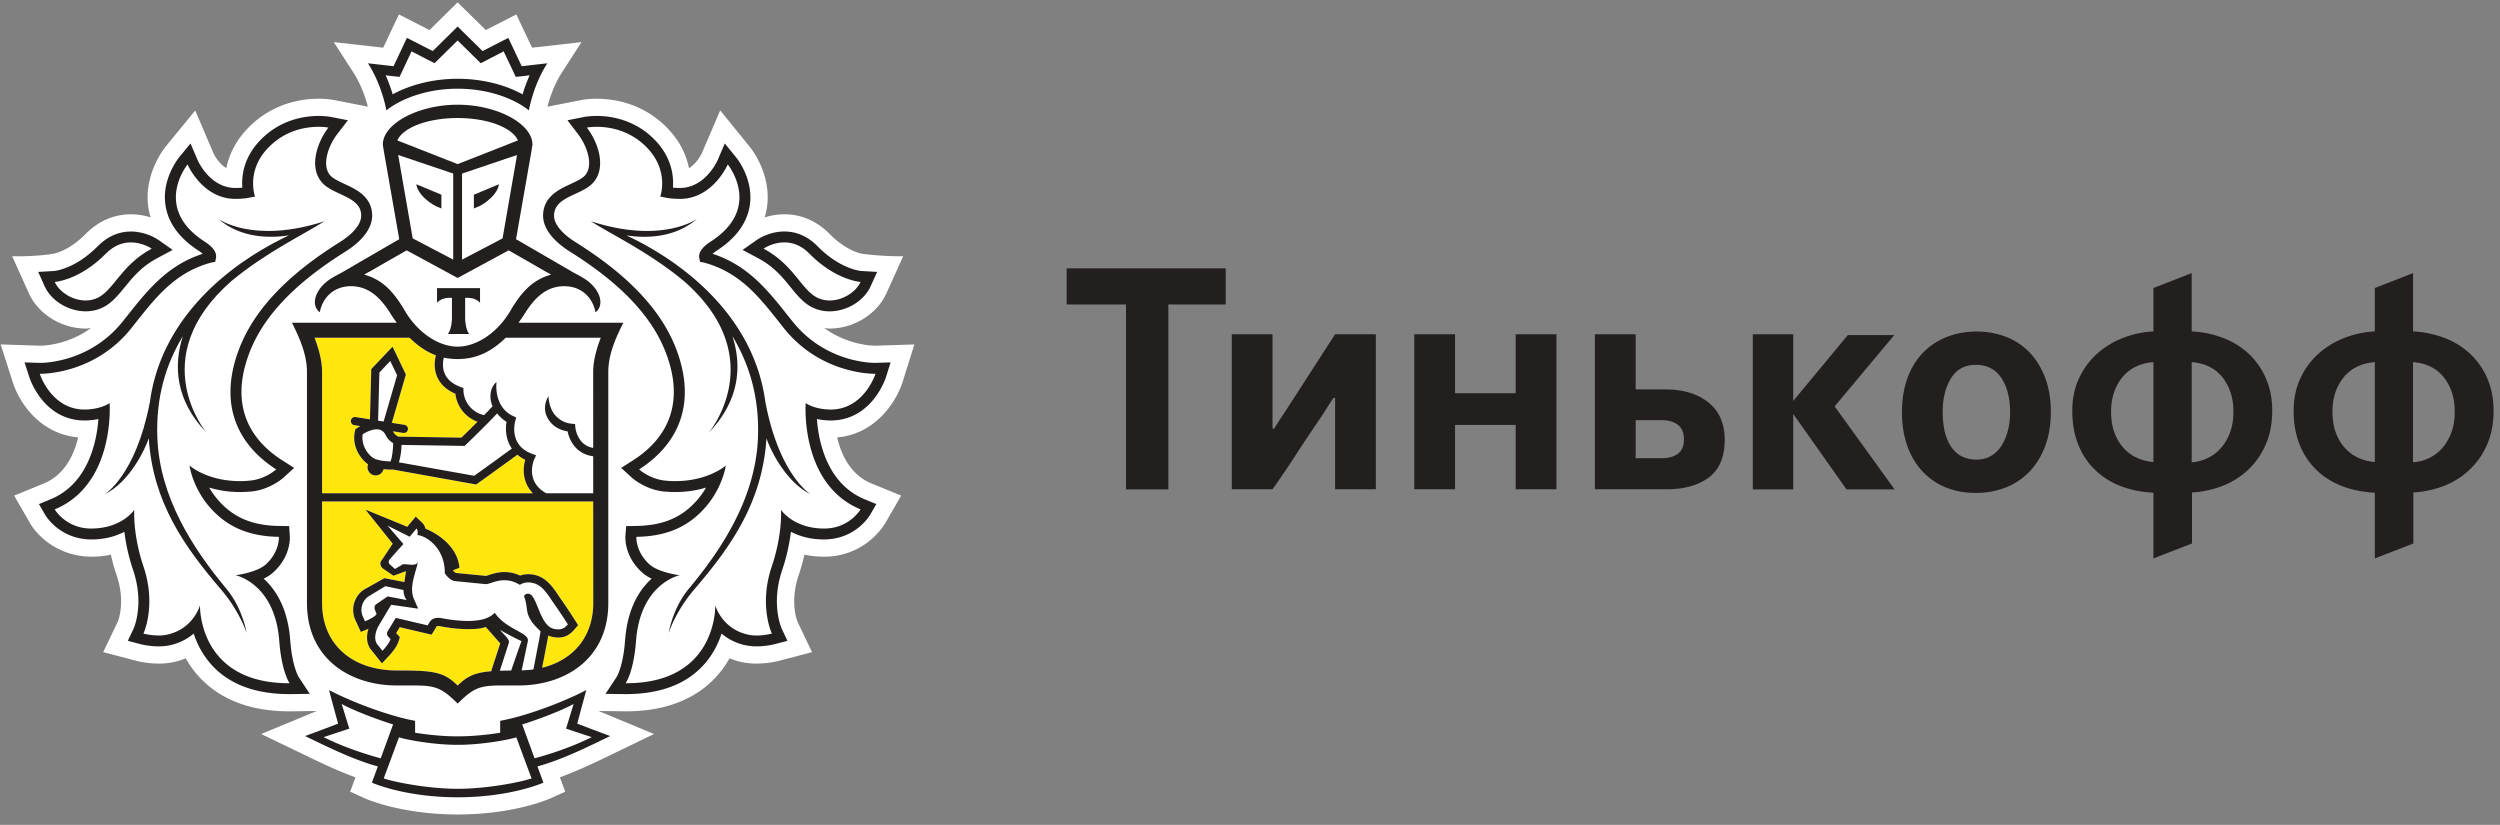 <svg xmlns="http://www.w3.org/2000/svg" width="197" height="65" viewBox="0 0 197 65">
    <rect x="0" y="0" width="197" height="65" fill="#808080" stroke="none"/>
    <g fill="none" fill-rule="evenodd">
        <path fill="#FFF" d="M71.119 30.119l.934-2.977-3.091.098c-.261 0-2.159-.054-4.001-1.383.138.012.274.032.416.032 1.895 0 3.731-1.136 4.465-2.762l1.329-2.936c-1.667.023-3.192-.187-3.192-.187-.013-.002-1.214-.157-2.604-1.569-.996-1.013-2.229-1.549-3.565-1.549a5.18 5.18 0 0 0-1.557.247c.07-.238.136-.479.175-.728.425-2.748-1.351-4.842-1.351-4.841l-2.326-2.866-1.442 3.367c-.005.01-.37.8-1.019 1.185-.197-.991-.68-2.103-1.711-3.166-1.946-2.004-4.313-2.303-5.552-2.303-.574 0-.984.062-1.083.078l-2.806.549c.162-.623.507-1.711 1.137-2.689l1.549-2.401-3.897.441-1.241-2.623-2.404 1.233L36.059.184l-2.216 2.185-2.409-1.233-1.239 2.623-3.895-.442 1.55 2.403c.632.977.976 2.062 1.136 2.684l-2.678-.525-.092-.015a7.131 7.131 0 0 0-1.118-.083c-1.238 0-3.606.299-5.546 2.302-1.034 1.063-1.518 2.176-1.715 3.167-.647-.382-1.008-1.159-1.009-1.159l-1.444-3.386-2.361 2.883c-.289.372-1.712 2.342-1.325 4.82.04.247.105.487.174.725a5.093 5.093 0 0 0-1.554-.247c-1.337 0-2.57.536-3.568 1.549-1.385 1.407-2.58 1.566-2.57 1.566 0 0-1.264.226-3.22.19l1.323 2.936c.736 1.626 2.573 2.762 4.465 2.762.143 0 .279-.02.419-.032-1.839 1.329-3.737 1.383-3.966 1.385l-3.148-.1.954 2.977c.481 1.533 2.084 4.074 5.154 4.348-.334 1.392-1.074 2.955-2.701 3.627l-2.345.961 1.279 2.217c.721 1.196 2.417 2.594 4.829 2.594a7.325 7.325 0 0 0 1.511-.157c.124.546.279 1.094.463 1.637.717 2.128.098 3.612.092 3.628l-1.158 2.414 2.584.678c.033.01.813.224 1.791.224a5.483 5.483 0 0 0 2.131-.415 7.835 7.835 0 0 0 1.215 1.63c1.656 1.692 4.004 2.549 6.977 2.549h.009l2.122-.028-4.384 1.815 3.329 1.602c1.21.586 2.643 1.28 4.104 1.811l-.416 1.131 1.148.521c.102.046 2.309 1.028 5.976 1.238 0 0 .885.04 1.373.04s1.362-.043 1.362-.043c3.644-.215 5.834-1.189 5.936-1.235l1.15-.522-.419-1.133c1.501-.547 2.989-1.268 4.148-1.832l3.267-1.579-4.37-1.814 2.131.028c2.977 0 5.325-.858 6.978-2.551a7.766 7.766 0 0 0 1.214-1.628 5.53 5.53 0 0 0 2.133.415c.961 0 1.75-.212 1.771-.218l2.596-.684-1.131-2.369c-.026-.061-.645-1.545.073-3.675.183-.543.336-1.09.462-1.635.487.103.995.156 1.521.157a5.643 5.643 0 0 0 4.833-2.619l1.266-2.193-2.345-.959c-1.63-.673-2.369-2.234-2.7-3.626 3.03-.263 4.656-2.806 5.153-4.35M29.188 9.433l-.031.007.026-.035.005.028"/>
        <path fill="#FFF" d="M36.06 9.3c-2.483.003-4.346.812-4.75 1.765l4.75 1.867 4.751-1.867c-.401-.953-2.264-1.762-4.751-1.765M36.11 58.691h-.096c-1.504.01-3.578-.297-4.575-.587l-1.201 3.234c.791.281 3.475.819 5.827.819 2.347 0 5.03-.538 5.821-.819l-1.199-3.234c-1.002.29-3.073.597-4.577.587M45.2 55.473c-.894.502-2.89 1.26-4.051 1.611l.975 2.671c1.796-.488 3.279-1.058 4.502-1.67l-2.023-.669.597-1.943M26.925 55.473l.598 1.943-2.024.669c1.221.612 2.711 1.182 4.501 1.67l.975-2.671c-1.158-.351-3.157-1.109-4.05-1.611M36.06 6.207c1.873 0 3.707.446 5.12 1.229.129-.431.31-.953.554-1.501l-.534.063-.56.059-.237-.508-.715-1.501-1.301.675-.507.257-.405-.398-1.415-1.393-1.412 1.393-.404.398-.506-.257-1.309-.675-.704 1.501-.242.508-.559-.059-.533-.063c.245.548.424 1.07.555 1.501 1.417-.783 3.25-1.229 5.114-1.229M64.641 23.556c.243.084.49.121.735.121 1.06 0 2.083-.682 2.435-1.461 0 0-1.941-.117-4.03-2.227-.664-.683-1.368-.888-1.971-.888-.938 0-1.642.492-1.642.492 2.523 1.337 3.037 3.481 4.473 3.963M6.747 23.677c.245 0 .492-.037.73-.121 1.44-.482 1.959-2.626 4.478-3.962 0 0-.705-.493-1.638-.493-.606 0-1.309.205-1.977.889-2.085 2.109-4.026 2.227-4.026 2.227.349.778 1.375 1.46 2.433 1.46"/>
        <path fill="#FFF" d="M65.324 32.269c.045.003.081.003.126.003 2.643 0 3.538-2.817 3.538-2.817h-.052c-.484 0-4.413-.114-7.191-3.627-1.828-2.31-3.327-4.342-6.285-5.141l-.292-.051-.063-.295c-.082-.449.229-.872.931-1.326 4.084-2.661 1.31-6.056 1.31-6.056s-1.166 2.714-3.775 2.714c-.062 0-.128-.003-.193-.003-.296-.016-.583-.027-.87-.088l-.481-.092s.744-2.015-1.052-3.863c-1.352-1.396-2.998-1.634-3.948-1.634-.478 0-.782.062-.782.062.902 1.173 1.554 3.121.513 4.322-.901 1.033-3.099 1.083-3.099 2.621 0 .653.612 1.413 1.711 2.096 3.304 2.071 6.584 4.82 7.949 8.503 1.704 4.593-.216 7.642-2.957 9.391 0 0 .861.788 2.106.888.254.025.502.036.733.036 2.631 0 3.993-1.228 3.993-1.228s-.225 1.697-1.594 3.272c-1.264 1.455-2.921 2.312-5.452 2.348 0 0-.08 1.168 1.04 2.179.718.639 2.372.846 2.372.846s-3.099.626-3.441 5.182c-.186 2.469-.82 3.327-.82 3.327h.055c7.193 0 7.01-6.14 7.01-6.14-.001 0 .499 1.818 2.506 2.292.243.063.502.088.748.088.646 0 1.208-.152 1.208-.152-.001 0-1.052-2.205-.009-5.291.865-2.561.725-4.458.725-4.458s.968 1.459 3.372 1.472h.024c2.001 0 2.873-1.51 2.873-1.51-4.796-1.981-4.323-8.375-4.323-8.375s.623.462 1.836.505m-1.443 6.682c-1.952-.958-3.184-3.5-3.482-4.415-.324 5.04-2.795 8.537-5.685 11.904-1.5 1.746-2.023 3.442-2.023 3.442s.29-1.922 1.586-3.487c2.696-3.223 5.259-7.237 5.449-11.877.13-3.239-.705-5.865-2.011-8.03.73 2.255.626 5.015-1.853 7.591 0 0 4.938-5.888-1.966-11.925-2.762-2.298-5.786-3.716-7.342-4.721 5.623 1.826 8.368-.185 8.368-.185-1.795 1.55-4.12 1.523-5.561 1.3.391.189.798.387 1.235.622 4.741 2.562 9.002 6.78 9.728 12.619v-.044c1.103 5.734 3.557 7.206 3.557 7.206M18.564 45.329s1.656-.207 2.374-.846c1.119-1.011 1.039-2.18 1.039-2.18-2.531-.035-4.187-.892-5.459-2.346-1.36-1.576-1.586-3.273-1.586-3.273s1.36 1.228 3.988 1.228a7.5 7.5 0 0 0 .736-.036c1.247-.1 2.11-.888 2.11-.888-2.744-1.748-4.665-4.798-2.962-9.392 1.365-3.681 4.644-6.431 7.949-8.502 1.098-.683 1.71-1.443 1.71-2.095 0-1.539-2.196-1.589-3.096-2.622-1.041-1.202-.388-3.149.511-4.322 0 0-.299-.061-.781-.061-.949 0-2.594.237-3.946 1.633-1.8 1.848-1.053 3.862-1.053 3.862l-.481.094c-.287.06-.577.071-.871.087-.067 0-.127.003-.191.003-2.616 0-3.775-2.714-3.775-2.714s-2.773 3.395 1.31 6.055c.702.455 1.011.878.93 1.327l-.064.295-.297.051c-2.954.8-4.454 2.831-6.283 5.141-2.776 3.513-6.701 3.627-7.189 3.627h-.054s.896 2.817 3.54 2.817c.042 0 .082 0 .126-.003 1.215-.043 1.839-.506 1.839-.506s.47 6.394-4.324 8.376c0 0 .873 1.51 2.873 1.51h.024c2.404-.013 3.372-1.472 3.372-1.472s-.14 1.898.722 4.458c1.043 3.087-.003 5.292-.003 5.292s.559.15 1.204.15c.25 0 .507-.024.747-.087 2.005-.474 2.507-2.292 2.507-2.292s-.184 6.14 7.01 6.14h.052s-.629-.858-.815-3.328c-.341-4.555-3.443-5.181-3.443-5.181m-1.156 1.111c-2.888-3.367-5.359-6.864-5.686-11.904-.298.915-1.528 3.457-3.477 4.414 0 0 2.451-1.471 3.553-7.206v.045c.729-5.839 4.988-10.057 9.731-12.619.434-.235.844-.433 1.234-.622-1.442.223-3.767.25-5.561-1.299 0 0 2.746 2.009 8.366.184-1.555 1.005-4.577 2.423-7.338 4.721-6.906 6.037-1.967 11.926-1.967 11.926-2.484-2.578-2.583-5.337-1.853-7.592-1.308 2.165-2.145 4.791-2.01 8.03.189 4.64 2.75 8.654 5.442 11.878 1.302 1.563 1.595 3.486 1.595 3.486s-.53-1.696-2.029-3.442M30.742 22.877c.118.126.234.263.346.4.027.033.051.061.078.099.103.136.207.281.307.429.023.029.045.065.069.099.119.181.234.368.347.561 1.038 1.783 2.697 2.848 4.171 2.851 1.475-.003 3.133-1.068 4.174-2.851a10.91 10.91 0 0 1 .405-.648c.103-.154.21-.303.322-.447.024-.032.047-.06.069-.087.115-.143.234-.282.356-.41.021-.021.039-.04.058-.057a4.313 4.313 0 0 1 1.983-1.176l-.367-.213h-.02l-1.46-.844-1.501-.855-4.008 2.171-.011-.008-.007.008-4.01-2.171-1.499.855-1.463.844h-.017l-.37.213a4.302 4.302 0 0 1 1.984 1.172c.023.021.039.045.064.065m3.695-.174h3.391v1.159c-.398-.486-1.175-.388-1.175-.388v1.67s.029.821.318 1.177h-1.678c.294-.356.32-1.177.32-1.177v-1.67s-.774-.098-1.176.388v-1.159"/>
        <path fill="#FFF" d="M35.713 20.457v-6.78l-4.336-1.463 1.144 6.569 3.192 1.674zm-.93-5.113v1.089l-.21-.096c-.01-.007-.319-.077-.856-.501-.889-.685-.906-1.318-.906-1.318l1.972.826zM39.602 18.783l1.14-6.569-4.333 1.463v6.78l3.193-1.674zm-2.261-3.439l1.972-.826s-.017.633-.908 1.318c-.536.424-.845.494-.855.501l-.209.096v-1.089zM29.582 36.173c.421.153.934.185 1.196.185.01-.032.025-.072.037-.121.023-.077.045-.154.061-.238.074-.376.1-.8.106-1.075-.177-.111-.429-.306-.569-.598-.161-.337-.391-.494-.727-.494-.436 0-.903.26-1.105.383-.159.938.535 1.787 1.001 1.958M39.172 32.577c-.805.873-2.382 2.389-2.457 2.465l-.096.096-4.981-.079a5.046 5.046 0 0 1-.161 1.216l-.04.157 5.925 1.06c.616-.429 2.312-1.662 2.972-2.145-.479-.696-.525-1.523-.417-2.104a2.955 2.955 0 0 1-.745-.666"/>
        <path fill="#FFF" d="M39.847 26.615c-1.147 1.132-2.248 1.553-3.231 1.65a5.403 5.403 0 0 1-.542.029h-.025a5.37 5.37 0 0 1-1.075-.113c-.065.256-.146.787.087 1.293.209.458.632.798 1.249 1.025l.207.081.003.222c0 .066.05 1.509 1.628 1.91.258-.265.492-.504.666-.704-.323-.756-.154-1.528.315-1.906-.021.08-.226 1.973 1.298 2.677l.251.118-.075.267c-.024.079-.533 1.912 1.313 2.593l.327.123-.144.315c-.033.071-.756 1.732.948 2.677h3.698v-2.921c-1.315-.16-1.872-1.212-2.015-1.956-.612-.105-1.084-.368-1.409-.795-.775-1.017-.109-1.948-.1-1.999-.001.009 0 1 .615 1.612.305.294.665.523 1.21.574l.269.024.024.274c.004.058.152 1.4 1.406 1.61l-.004-5.968c0-.924.271-1.853.598-2.712h-7.492M29.897 29.35l-.101 3.799.435.066 1.061-3.646-.538-1.121-.857.902M41.597 46.781c.033 0 .07.005.105.013.661.188.828 2.557 1.986 2.768.114.024.218.031.31.031.335 0 .535-.142.75-.395 0 0-.583-.911-1.018-1.527-.58-.805-1.029-1.777-2.107-1.777-.026 0-.057 0-.083.004-.355.018-.575.19-.575.19a2.237 2.237 0 0 0-1.21-.366c-.675 0-1.2.308-1.464.308h-.009l-2.408-.236c-.376-.036-.674-.414-.781-.561l-.041-.064c0-.065 0-.131-.005-.191-.081-1.96-1.605-2.797-2.147-2.811 0 0 .064-.373-.083-.514l-.532.641-1.741-.87 1.243 1.445-1.052 1.176c-.133.134-.116.315-.061.391l.454.4.577-.348c.029-.021.082-.028.145-.028.159 0 .399.041.614.041.235 0 .438-.05.463-.269-.072.726-.75 1.988-.305 2.981l.329.748-2.128-.305-.996 1.675c-.307.557-.356 1.159-.06 1.488l.372.464s.523-.551.641-.915l-.17-.185c-.142-.156-.136-.295-.048-.463l.625-1.031 2.512.589.133-.225c.171-.282.416-.366.685-.366.112 0 .225.014.342.032a10.85 10.85 0 0 0 2.002.214c.842 0 1.678-.149 2.123-.646.911 1.342 2.754 1.556 2.609 2.238l-.485 2.3c.321-.013.63-.035.925-.075l.461-2.393c.051-.261.1-.61.1-.61-.178-.181-.609-.559-.851-1.022-.326-.622-.15-.947-.452-1.756 0 0 .093-.188.306-.188m-9.402-3.363a.217.217 0 0 1 .027-.432.22.22 0 0 1 .208.23.221.221 0 0 1-.235.202"/>
        <path fill="#FFF" d="M28.765 48.958s.834-.342.907-.584l-.111-.277c-.079-.18-.068-.376.085-.481l.898-.619 1.501.287s-.271-.339-.245-.791l-1.433-.302-1.351.819a1.301 1.301 0 0 0-.431 1.555l.18.393M39.388 52.856c.268-.011.567-.015.891-.015 0 0 .773-2.25.817-2.321a19.05 19.05 0 0 1-1.68-.883c.23.342.787.731.677 1.033l-.705 2.186"/>
        <path fill="#FFE60D" d="M46.745 39.516H25.381v7.998c0 3.271 2.378 5.318 5.888 5.318 2.931 0 3.705.114 4.795 1.191.752-.746 1.373-1.025 2.65-1.129l.03-.124.674-2.071a379.842 379.842 0 0 0-1.139-1.291c-.437.144-.804.168-1.419.168a11.67 11.67 0 0 1-2.12-.218.977.977 0 0 0-.223-.025c-.095 0-.101.007-.127.054l-.378.622-.461-.106-2.051-.48-.281.461.042.05.249.274-.111.356c-.15.466-.64 1.011-.789 1.161l-.512.547-.467-.587-.351-.438c-.369-.412-.454-1.039-.246-1.699a.045.045 0 0 1-.021.009l-.578.238-.26-.563-.183-.398a1.938 1.938 0 0 1 .649-2.348l1.65-.927 1.571.307c.037-.15.094-.687.139-.824-.031-.003-.059-.01-.09-.01l-.905.336-.873-.599s-.342-.327-.032-.654l.845-1.275-2.142-2.675 3.291 1.345.22-.269.444-.53.504.478a.96.96 0 0 1 .265.473c.906.352 2.532 1.389 2.675 3.075l-.509.202v.013c.118.137.214.193.244.199l2.349.23c.06-.011.134-.037.217-.061.293-.099.73-.242 1.25-.242.424 0 .832.096 1.227.279.144-.054.322-.094.529-.108l.113-.003c1.257 0 1.884.935 2.385 1.682.084.129.167.251.254.371a41.167 41.167 0 0 1 1.035 1.559l.259.402-.316.368c-.244.281-.612.611-1.242.611a2.216 2.216 0 0 1-.799-.157c-.017.123-.044.27-.066.397l-.412 2.14c2.464-.604 4.028-2.455 4.028-5.105l-.004-7.998M25.38 38.872h16.617c-.83-.853-.818-1.934-.606-2.635a2.818 2.818 0 0 1-.62-.406c-.649.476-2.631 1.912-3.149 2.273l-.111.074-6.522-1.174h-.132c-.156 0-.385-.006-.636-.035a.633.633 0 0 1-1.136.226.624.624 0 0 1-.114-.476l.024-.141c-.672-.471-1.293-1.525-1.018-2.635l.027-.117.095-.068c.014-.01.126-.087.295-.182l-.474-.072a.327.327 0 0 1-.269-.37.324.324 0 0 1 .372-.269l1.129.178.103-3.956 1.679-1.768 1.049 2.196-1.107 3.806.998.156a.325.325 0 0 1 .269.371.32.32 0 0 1-.32.267c-.016 0-.034 0-.051-.002l-.811-.13c.011.024.026.039.036.064.086.178.278.304.391.36l4.97.078c.212-.204.733-.712 1.27-1.25a2.668 2.668 0 0 1-1.742-2.208c-.684-.29-1.157-.724-1.418-1.288-.319-.7-.206-1.4-.12-1.741-.663-.24-1.36-.679-2.072-1.383h-7.489c.322.859.593 1.788.593 2.712v9.545"/>
        <path fill="#231F1F" d="M46.716 57.492l-1.231-.47.34-1.266.375-1.379s-2.181 1.178-5.254 2.062c-.872.248-1.532.362-1.532.362v.939s-1.644.284-3.304.284h-.095c-1.663 0-3.304-.284-3.304-.284v-.939s-.661-.114-1.532-.362c-3.072-.884-5.251-2.062-5.251-2.062l.368 1.379.347 1.266-1.235.47-1.369.509c1.569.754 3.744 1.852 5.734 2.394l-.469 1.277s2.524 1.144 6.729 1.155v.002h.057v-.002c4.21-.011 6.732-1.155 6.732-1.155l-.471-1.277c1.99-.542 4.169-1.64 5.731-2.394l-1.366-.509zm-21.217.594l2.025-.669-.599-1.944c.893.503 2.892 1.26 4.051 1.611l-.977 2.672c-1.79-.49-3.278-1.06-4.5-1.67zm10.566 4.071c-2.352 0-5.035-.538-5.827-.819l1.201-3.235c.997.29 3.071.597 4.576.588h.095c1.504.009 3.575-.298 4.577-.588l1.199 3.235c-.79.281-3.474.819-5.821.819zm6.059-2.401l-.975-2.672c1.16-.351 3.157-1.108 4.051-1.611l-.596 1.944 2.022.669c-1.224.61-2.706 1.18-4.502 1.67zM36.06 6.99c2.505 0 4.51.826 5.617 1.707 0 0 .329-1.971 1.452-3.71l-2.018.229-1.056-2.232-2.028 1.04L36.06 2.09l-1.961 1.934-2.033-1.04-1.054 2.232-2.017-.229c1.124 1.739 1.451 3.71 1.451 3.71 1.115-.881 3.113-1.707 5.614-1.707m-5.136-.991l.559.058.242-.508.704-1.501 1.309.674.506.258.404-.398 1.412-1.394 1.415 1.394.405.398.507-.258 1.301-.674.715 1.501.237.508.56-.058.534-.065a12.689 12.689 0 0 0-.554 1.502c-1.413-.783-3.247-1.229-5.12-1.229-1.864 0-3.697.446-5.114 1.229-.131-.431-.31-.953-.555-1.502l.533.065M65.45 33.134c3.24 0 4.324-3.28 4.368-3.42l.362-1.157-1.214.038h-.005c-.427 0-4.003-.094-6.537-3.3l-.239-.297c-1.656-2.095-3.226-4.089-6.034-4.998a2.88 2.88 0 0 1 .357-.266c1.49-.974 2.357-2.16 2.575-3.534.318-2.069-1.008-3.719-1.067-3.786l-.902-1.11-.563 1.316c-.038.083-.985 2.191-2.979 2.191h-.149c-.136-.007-.267-.013-.395-.023.07-.94-.102-2.395-1.428-3.762-1.596-1.643-3.551-1.889-4.573-1.889-.546 0-.909.067-.949.071l-1.362.269.84 1.103c.659.85 1.257 2.418.548 3.237-.227.261-.693.471-1.138.684-.918.42-2.171 1.007-2.171 2.497 0 .964.752 1.973 2.115 2.83 4.034 2.525 6.522 5.16 7.597 8.068 1.663 4.473-.507 7.025-2.613 8.37l-.946.604.828.757c.111.097 1.122.985 2.618 1.112.283.018.553.034.807.034.958 0 1.774-.15 2.438-.352a6.145 6.145 0 0 1-.69.969c-1.204 1.388-2.686 2.021-4.816 2.055l-.792.013-.06.79c-.008.159-.067 1.625 1.326 2.871.213.193.471.352.742.481-.946.847-1.906 2.322-2.092 4.849-.158 2.109-.662 2.889-.669 2.897l-.874 1.33 1.581.021c2.613 0 4.613-.717 6-2.139.819-.841 1.288-1.791 1.564-2.632a4.259 4.259 0 0 0 2.759 1.008c.738 0 1.356-.156 1.425-.172l1.009-.267-.446-.937c-.032-.076-.875-1.958.032-4.643a15.21 15.21 0 0 0 .686-3.011c.636.33 1.488.602 2.588.605 2.499 0 3.602-1.858 3.651-1.936l.492-.853-.912-.374c-2.979-1.231-3.638-4.537-3.77-6.325.269.052.577.099.924.109l.153.004zm2.361 7.005s-.872 1.51-2.873 1.51h-.025c-2.402-.013-3.371-1.472-3.371-1.472s.139 1.897-.726 4.458c-1.042 3.087.009 5.291.009 5.291s-.561.152-1.207.152c-.247 0-.505-.025-.748-.088-2.006-.474-2.507-2.292-2.507-2.292s.185 6.14-7.009 6.14h-.056s.634-.858.821-3.327c.342-4.556 3.441-5.182 3.441-5.182s-1.654-.207-2.371-.846c-1.121-1.011-1.042-2.18-1.042-2.18 2.531-.035 4.19-.892 5.453-2.347 1.369-1.575 1.593-3.272 1.593-3.272s-1.361 1.228-3.992 1.228a7.51 7.51 0 0 1-.732-.036c-1.246-.1-2.106-.888-2.106-.888 2.74-1.748 4.661-4.798 2.957-9.392-1.366-3.681-4.646-6.431-7.95-8.502-1.098-.683-1.711-1.443-1.711-2.096 0-1.538 2.199-1.588 3.099-2.621 1.041-1.201.388-3.149-.513-4.322 0 0 .303-.062.782-.062.951 0 2.596.238 3.948 1.634 1.796 1.848 1.052 3.862 1.052 3.862l.48.094c.288.06.574.071.871.087l.194.003c2.609 0 3.775-2.714 3.775-2.714s2.773 3.395-1.311 6.056c-.702.454-1.012.877-.931 1.326l.064.295.291.051c2.959.799 4.457 2.831 6.285 5.141 2.778 3.513 6.706 3.627 7.191 3.627h.053s-.897 2.817-3.539 2.817c-.044 0-.082 0-.125-.003-1.214-.043-1.837-.506-1.837-.506s-.473 6.395 4.323 8.376z"/>
        <path fill="#231F1F" d="M59.757 20.356c1.208.641 1.913 1.5 2.53 2.261.607.743 1.182 1.458 2.083 1.755.32.109.66.162 1.006.162 1.351 0 2.709-.824 3.224-1.964l.518-1.143-1.253-.074c-.059-.001-1.671-.148-3.464-1.971-.738-.748-1.63-1.141-2.591-1.141-1.175 0-2.045.584-2.141.644l-1.152.807 1.24.664zm2.053-1.255c.603 0 1.306.205 1.972.889 2.088 2.109 4.03 2.227 4.03 2.227-.353.778-1.376 1.46-2.436 1.46-.245 0-.491-.037-.735-.121-1.436-.482-1.95-2.626-4.473-3.962 0 0 .704-.493 1.642-.493zM60.325 31.745v.044c-.727-5.839-4.988-10.056-9.729-12.619a30.562 30.562 0 0 0-1.236-.622c1.443.223 3.768.249 5.562-1.3 0 0-2.745 2.011-8.368.185 1.555 1.005 4.58 2.423 7.343 4.721 6.902 6.037 1.964 11.926 1.964 11.926 2.481-2.577 2.584-5.337 1.854-7.592 1.306 2.165 2.141 4.79 2.011 8.03-.19 4.64-2.753 8.653-5.449 11.877-1.296 1.565-1.585 3.487-1.585 3.487s.523-1.696 2.023-3.442c2.889-3.367 5.36-6.864 5.684-11.904.298.915 1.53 3.457 3.482 4.415 0 0-2.454-1.472-3.556-7.206M23.535 53.346c-.002-.008-.505-.788-.665-2.897-.189-2.527-1.149-4.002-2.097-4.849.274-.129.528-.288.742-.481 1.393-1.246 1.333-2.712 1.324-2.871l-.054-.791-.797-.012c-2.124-.034-3.609-.667-4.813-2.055a6.478 6.478 0 0 1-.689-.969 8.303 8.303 0 0 0 2.434.352c.258 0 .526-.016.809-.034 1.495-.127 2.508-1.014 2.62-1.112l.828-.757-.945-.604c-2.114-1.346-4.275-3.897-2.615-8.37 1.075-2.908 3.56-5.543 7.6-8.068 1.363-.857 2.109-1.866 2.109-2.83 0-1.49-1.25-2.077-2.167-2.497-.447-.213-.912-.423-1.139-.684-.71-.819-.112-2.387.547-3.237l.846-1.103-1.369-.269c-.04-.004-.399-.071-.947-.071-1.023 0-2.974.246-4.567 1.889-1.329 1.367-1.503 2.822-1.435 3.762-.128.01-.258.015-.394.023h-.146c-1.999 0-2.944-2.108-2.981-2.191l-.561-1.317-.911 1.111c-.051.067-1.381 1.717-1.058 3.786.215 1.374 1.083 2.56 2.573 3.534.162.103.275.193.357.266-2.812.909-4.381 2.903-6.036 4.998l-.239.297c-2.531 3.205-6.113 3.3-6.542 3.3l-1.221-.038.372 1.157c.043.14 1.123 3.42 4.365 3.42l.157-.004c.343-.01.65-.057.924-.109-.135 1.788-.796 5.094-3.775 6.325l-.91.374.492.853c.048.078 1.153 1.936 3.657 1.936 1.095-.003 1.945-.275 2.582-.604.097.809.296 1.848.687 3.01.907 2.685.063 4.567.031 4.643l-.448.937 1.012.267c.067.016.688.172 1.424.172a4.244 4.244 0 0 0 2.759-1.008 6.748 6.748 0 0 0 1.563 2.632c1.39 1.422 3.388 2.139 6 2.139l1.583-.021-.876-1.33zm-.765.492c-7.194 0-7.01-6.14-7.01-6.14s-.502 1.818-2.507 2.292a2.97 2.97 0 0 1-.747.087 5.168 5.168 0 0 1-1.204-.151s1.046-2.204.003-5.291c-.862-2.56-.722-4.458-.722-4.458s-.968 1.459-3.372 1.472h-.024c-2 0-2.873-1.51-2.873-1.51 4.793-1.982 4.324-8.376 4.324-8.376s-.624.463-1.839.506c-.044.003-.084.003-.126.003-2.644 0-3.54-2.817-3.54-2.817h.054c.488 0 4.413-.114 7.189-3.627 1.829-2.31 3.328-4.341 6.283-5.141l.297-.051.064-.295c.081-.449-.228-.872-.93-1.327-4.083-2.66-1.31-6.055-1.31-6.055s1.159 2.714 3.775 2.714c.064 0 .124-.003.191-.003.293-.016.584-.027.871-.087l.481-.094s-.747-2.014 1.053-3.862c1.352-1.396 2.996-1.633 3.946-1.633.482 0 .781.061.781.061-.899 1.173-1.552 3.12-.511 4.322.9 1.033 3.096 1.083 3.096 2.621 0 .653-.612 1.413-1.71 2.096-3.305 2.071-6.584 4.821-7.949 8.502-1.703 4.594.218 7.644 2.962 9.392 0 0-.863.788-2.11.888a7.5 7.5 0 0 1-.736.036c-2.628 0-3.988-1.228-3.988-1.228s.226 1.697 1.586 3.273c1.272 1.454 2.928 2.311 5.459 2.346 0 0 .08 1.169-1.039 2.18-.718.639-2.374.846-2.374.846s3.102.626 3.443 5.181c.186 2.47.815 3.328.815 3.328h-.052z"/>
        <path fill="#231F1F" d="M6.747 24.533c.347 0 .686-.051 1.007-.16.904-.299 1.478-1.012 2.085-1.756.62-.761 1.317-1.62 2.526-2.261l1.244-.663-1.155-.808c-.097-.061-.963-.643-2.137-.643-.963 0-1.857.391-2.594 1.14-1.795 1.823-3.403 1.971-3.461 1.972l-1.252.073.514 1.143c.517 1.14 1.874 1.963 3.223 1.963M8.34 19.99c.668-.684 1.371-.889 1.977-.889.933 0 1.639.493 1.639.493-2.52 1.336-3.039 3.48-4.479 3.963-.238.084-.484.12-.73.12-1.058 0-2.083-.682-2.433-1.46 0 0 1.94-.118 4.026-2.227M12.401 34.518c-.135-3.239.7-5.865 2.008-8.03-.729 2.255-.63 5.014 1.854 7.592 0 0-4.939-5.889 1.967-11.926 2.761-2.298 5.783-3.716 7.339-4.721-5.621 1.826-8.367-.184-8.367-.184 1.794 1.549 4.119 1.522 5.561 1.298-.39.19-.8.388-1.235.623-4.742 2.562-9.001 6.78-9.731 12.619v-.045c-1.101 5.735-3.553 7.207-3.553 7.207 1.951-.958 3.179-3.5 3.478-4.415.326 5.04 2.797 8.537 5.687 11.904 1.499 1.746 2.027 3.442 2.027 3.442s-.293-1.923-1.595-3.487c-2.691-3.223-5.252-7.237-5.44-11.877M34.437 22.703v1.159c.402-.486 1.176-.388 1.176-.388v1.67s-.026.821-.32 1.177h1.678c-.289-.356-.318-1.177-.318-1.177v-1.67s.777-.098 1.175.388v-1.159h-3.391M33.716 15.836c.538.424.847.494.857.501l.21.096v-1.09l-1.972-.824s.017.631.905 1.317M38.406 15.836c.89-.686.907-1.317.907-1.317l-1.972.824v1.09l.209-.096c.01-.007.32-.077.856-.501"/>
        <path fill="#231F1F" d="M41.957 11.395c0-1.654-2.798-3.143-5.887-3.143h-.018c-3.088 0-5.886 1.489-5.886 3.143l.061.407 1.233 7.046-1.238.716-3.205 1.863h.011s-.721.368-1.055.595c-1.221.843-1.48 2.075-.771 2.583.174-1.004.972-2.052 2.464-2.052 1.075 0 1.895.552 2.556 1.38.17.208.332.432.482.672.186.303.372.569.557.825h-8.256c.607 1.214 1.183 2.5 1.183 3.897v18.186c0 4.403 3.401 6.503 7.081 6.503 2.844 0 3.227-.129 4.796 1.427 1.561-1.556 1.945-1.427 4.791-1.427 3.681 0 7.078-2.1 7.078-6.503V29.327c0-1.397.576-2.683 1.186-3.897h-8.259a13.4 13.4 0 0 0 .556-.825c.152-.24.313-.464.48-.672.667-.831 1.485-1.38 2.56-1.38 1.491 0 2.287 1.048 2.465 2.052.708-.508.452-1.74-.775-2.583-.329-.227-1.051-.595-1.051-.595h.011l-3.21-1.863-1.234-.716 1.234-7.046.06-.407zm-10.58.818l4.336 1.464v6.781l-3.192-1.674-1.144-6.571zm.899 14.402c.712.704 1.409 1.142 2.072 1.383-.086.34-.199 1.042.12 1.741.261.564.734.999 1.418 1.288a2.668 2.668 0 0 0 1.742 2.207c-.537.539-1.059 1.047-1.27 1.252l-4.97-.079c-.112-.056-.305-.182-.391-.361-.009-.025-.026-.038-.036-.063l.811.131a.435.435 0 0 0 .051.002.319.319 0 0 0 .32-.268.326.326 0 0 0-.269-.371l-.997-.157 1.106-3.804-1.048-2.197-1.68 1.768-.103 3.956-1.129-.178a.323.323 0 1 0-.103.639l.474.072a3.915 3.915 0 0 0-.295.182l-.095.067-.027.118c-.274 1.111.347 2.164 1.018 2.636l-.024.14a.618.618 0 0 0 .115.476.621.621 0 0 0 .52.267c.291 0 .545-.2.616-.493.25.03.478.036.635.036h.133l6.521 1.172.11-.073c.519-.361 2.501-1.797 3.15-2.274.179.153.378.292.619.407-.21.702-.223 1.782.608 2.634H25.38v-9.544c0-.924-.271-1.854-.593-2.712h7.489zm8.057 8.731c-.658.484-2.355 1.717-2.972 2.145l-5.924-1.059.04-.158c.078-.306.158-.724.162-1.215l4.98.079.095-.096c.076-.075 1.654-1.593 2.458-2.465.192.239.43.466.745.666-.108.581-.062 1.407.416 2.103zm-9.921-1.02c.141.292.393.487.57.598a6.933 6.933 0 0 1-.105 1.075 2.664 2.664 0 0 1-.062.238c-.012.049-.027.089-.037.121-.262 0-.775-.032-1.197-.185-.465-.171-1.159-1.02-.999-1.958.201-.123.668-.383 1.105-.383.335 0 .565.157.725.494zm-.616-1.177l.101-3.799.856-.902.538 1.121-1.061 3.646-.434-.066zM40.279 52.84c-.324 0-.623.005-.891.015l.705-2.185c.11-.302-.447-.691-.677-1.033.347.218 1.247.693 1.68.883-.043.071-.817 2.32-.817 2.32zm2.215-2.482l-.461 2.392a9.595 9.595 0 0 1-.925.075l.485-2.299c.145-.683-1.698-.896-2.609-2.24-.444.498-1.281.647-2.123.647a10.95 10.95 0 0 1-2.002-.213 2.156 2.156 0 0 0-.342-.032c-.269 0-.514.083-.685.366l-.133.225-2.512-.589-.625 1.03c-.088.167-.095.307.048.464l.169.184c-.117.364-.639.915-.639.915l-.373-.464c-.296-.329-.248-.932.06-1.489l.997-1.674 2.128.306-.33-.75c-.445-.992.232-2.253.305-2.98-.025.22-.228.269-.463.269-.215 0-.455-.041-.614-.041-.063 0-.117.006-.145.028l-.577.348-.454-.4c-.055-.077-.072-.257.061-.392l1.052-1.175-1.243-1.446 1.741.871.532-.642c.146.143.082.516.082.516.543.012 2.068.851 2.149 2.81.004.059.004.126.004.191 0 0 .014.024.041.064.107.148.405.525.782.56l2.406.238h.01c.264 0 .789-.309 1.463-.309.368 0 .776.093 1.211.366 0 0 .22-.172.574-.19.027-.003.058-.003.084-.003 1.078 0 1.527.971 2.107 1.777a48.072 48.072 0 0 1 1.018 1.526c-.215.254-.415.395-.75.395-.092 0-.196-.007-.311-.03-1.157-.212-1.324-2.581-1.985-2.768a.384.384 0 0 0-.105-.014c-.213 0-.305.189-.305.189.301.807.125 1.133.45 1.756.243.461.674.841.852 1.02 0 0-.049.35-.1.612zm-12.933-2.261l.111.277c-.074.242-.907.583-.907.583l-.18-.392a1.301 1.301 0 0 1 .431-1.555l1.351-.819 1.433.303c-.026.452.245.791.245.791l-1.501-.288-.899.618c-.152.106-.163.301-.084.482zm13.159 4.522l.413-2.141c.022-.126.048-.273.066-.396.117.049.24.088.373.113.155.029.296.044.426.044.63 0 .998-.33 1.241-.611l.317-.368-.259-.402c-.023-.04-.596-.942-1.036-1.558a8.987 8.987 0 0 1-.253-.373c-.501-.746-1.128-1.68-2.385-1.68l-.113.002a1.841 1.841 0 0 0-.529.108 2.875 2.875 0 0 0-1.227-.279c-.521 0-.957.143-1.249.241-.084.025-.158.051-.217.062l-2.351-.23c-.03-.006-.125-.062-.242-.2v-.011l.509-.203c-.144-1.686-1.77-2.723-2.677-3.074a.954.954 0 0 0-.263-.475l-.506-.477-.444.53-.218.27-3.292-1.346 2.142 2.676-.845 1.274c-.309.326.032.654.032.654l.873.599.905-.336c.031 0 .059.007.089.011-.044.137-.1.673-.138.823l-1.571-.307-1.65.927a1.938 1.938 0 0 0-.649 2.348l.183.399.26.562.578-.238a.058.058 0 0 0 .021-.009c-.208.66-.123 1.288.246 1.698l.351.439.467.587.512-.548c.15-.149.639-.694.789-1.16l.111-.356-.249-.274-.042-.049.282-.462 2.049.481.462.105.245-.403.134-.219c.025-.047.031-.054.126-.054.073 0 .145.007.223.025.774.145 1.488.218 2.121.218.614 0 .981-.024 1.418-.169 0 0 1.101 1.245 1.139 1.292l-.674 2.071-.03.125c-1.277.103-1.898.381-2.649 1.128-1.091-1.077-1.864-1.191-4.796-1.191-3.51 0-5.889-2.047-5.889-5.319v-7.997h21.364l.005 7.997c0 2.652-1.565 4.503-4.029 5.106zm4.619-26.004c-.327.858-.597 1.788-.597 2.712l.002 5.968c-1.253-.21-1.4-1.552-1.405-1.61l-.023-.274-.27-.023c-.545-.053-.906-.281-1.21-.576-.614-.611-.616-1.602-.614-1.611-.009.051-.677.982.098 1.998.326.428.798.692 1.409.795.144.745.701 1.797 2.015 1.957v2.92h-3.696c-1.705-.944-.982-2.605-.949-2.676l.144-.315-.326-.123c-1.846-.681-1.338-2.514-1.313-2.593l.074-.267-.251-.119c-1.524-.703-1.318-2.596-1.298-2.676-.469.379-.638 1.15-.315 1.906-.174.2-.409.44-.666.704a2.062 2.062 0 0 1-1.628-1.91l-.003-.222-.208-.08c-.616-.227-1.039-.568-1.248-1.026-.234-.506-.151-1.037-.087-1.293.181.041.361.069.532.083.178.019.36.03.543.03h.025c.183 0 .363-.011.542-.03.984-.097 2.084-.517 3.232-1.649h7.491zm-5.759-6.032l1.46.844h.02l.367.213a4.313 4.313 0 0 0-1.983 1.176c-.02.017-.037.036-.058.057a7.234 7.234 0 0 0-.357.41l-.068.087a7.236 7.236 0 0 0-.321.447 10.274 10.274 0 0 0-.406.648c-1.04 1.783-2.699 2.848-4.174 2.851-1.474-.003-3.133-1.068-4.171-2.851-.113-.193-.228-.38-.348-.561-.024-.034-.045-.07-.067-.099a10.781 10.781 0 0 0-.308-.429c-.027-.038-.052-.066-.078-.099a8.495 8.495 0 0 0-.346-.4c-.025-.02-.042-.044-.063-.065a4.316 4.316 0 0 0-1.985-1.172l.371-.213h.016l1.463-.844 1.5-.855 4.008 2.171.008-.008.012.008 4.007-2.171 1.501.855zm-1.978-1.799l-3.193 1.674v-6.781l4.333-1.464-1.14 6.571zm-3.542-5.852l-4.75-1.867c.404-.953 2.267-1.762 4.75-1.765 2.487.003 4.35.812 4.751 1.765l-4.751 1.867z"/>
        <g fill="#231F1F">
            <path d="M104.45 32.321c.203-.324.41-.644.629-.963h.127v7.195h3.21V26.338h-3.21l-3.596 5.571c-.202.318-.405.625-.605.922-.2.302-.404.619-.602.95h-.128v-7.443h-3.21v12.215h3.21a71.199 71.199 0 0 0 1.773-2.61c.578-.891 1.162-1.77 1.748-2.637.234-.33.454-.661.654-.985M114.658 33.483h4.778v5.07h3.211V26.338h-3.211v4.647h-4.778v-4.647h-3.212v12.215h3.212v-5.07M135.907 34.634c0-1.252-.426-2.221-1.275-2.914-.854-.689-1.996-1.036-3.427-1.036h-2.315v-4.346h-3.212v12.216h5.667c1.386 0 2.492-.315 3.32-.937.83-.626 1.242-1.619 1.242-2.983m-3.686 1.122c-.32.233-.74.35-1.258.35h-2.073v-2.999h2.047c.537 0 .964.127 1.284.376.316.249.474.625.474 1.125 0 .532-.158.915-.474 1.148M177.223 36.953a6.002 6.002 0 0 0 1.337-1.972c.326-.766.492-1.641.492-2.625 0-.914-.16-1.747-.48-2.496a5.812 5.812 0 0 0-1.322-1.936 6.09 6.09 0 0 0-2.014-1.273 8.126 8.126 0 0 0-2.53-.538v-4.594l-3.016 1.175v3.419a7.709 7.709 0 0 0-2.514.562 6.703 6.703 0 0 0-2.037 1.3 5.917 5.917 0 0 0-1.35 1.923c-.33.741-.493 1.562-.493 2.458 0 .984.152 1.862.455 2.638.302.773.737 1.44 1.302 1.996a5.89 5.89 0 0 0 2.022 1.302c.786.306 1.656.485 2.615.534v5.176l3.04-1.176v-4.023a7.66 7.66 0 0 0 2.493-.549 6.15 6.15 0 0 0 2-1.301zm-7.533-.547a3.79 3.79 0 0 1-1.286-.325 3.207 3.207 0 0 1-1.063-.776 3.686 3.686 0 0 1-.72-1.211c-.178-.474-.267-1.026-.267-1.662 0-1.063.292-1.959.873-2.685.582-.724 1.404-1.127 2.463-1.212v7.871zm4.256-.3c-.394.183-.807.29-1.24.324v-7.895c1.052.085 1.863.488 2.433 1.212.568.726.854 1.622.854 2.685 0 .636-.093 1.194-.278 1.675a3.78 3.78 0 0 1-.728 1.224c-.3.332-.648.592-1.041.775zM196.004 34.982c.327-.768.49-1.641.49-2.626 0-.914-.16-1.747-.479-2.496a5.793 5.793 0 0 0-1.322-1.936 6.1 6.1 0 0 0-2.015-1.273 8.08 8.08 0 0 0-2.53-.537v-4.595l-3.012 1.175v3.42a7.664 7.664 0 0 0-2.517.562 6.637 6.637 0 0 0-2.035 1.3 5.888 5.888 0 0 0-1.352 1.922c-.33.741-.492 1.562-.492 2.458 0 .985.15 1.863.456 2.638a5.651 5.651 0 0 0 1.3 1.997c.565.56 1.239.993 2.024 1.301.782.305 1.655.485 2.616.535v5.174l3.037-1.174v-4.023c.89-.05 1.72-.236 2.493-.549a6.188 6.188 0 0 0 2.001-1.302 5.975 5.975 0 0 0 1.337-1.971zm-8.868 1.424a3.84 3.84 0 0 1-1.29-.325 3.23 3.23 0 0 1-1.06-.776 3.658 3.658 0 0 1-.723-1.212c-.177-.474-.264-1.026-.264-1.66 0-1.065.29-1.96.871-2.687.583-.723 1.403-1.126 2.466-1.21v7.87zm6.022-2.298c-.185.483-.427.89-.727 1.223-.3.332-.65.592-1.042.775a3.565 3.565 0 0 1-1.242.324v-7.894c1.053.084 1.864.487 2.434 1.21.57.727.852 1.622.852 2.687 0 .634-.09 1.192-.275 1.675zM84.053 23.99h4.675v14.577h3.34V23.99h4.517v-2.844H84.053v2.844M149.27 26.402h-3.66l-4.303 5.19v-5.254h-3.186v12.229h3.186V32.62l4.2 5.947h3.788l-4.725-6.544 4.7-5.621M159.98 27.825a5.11 5.11 0 0 0-1.855-1.262 6.272 6.272 0 0 0-2.372-.437c-.857 0-1.647.145-2.37.437a5.327 5.327 0 0 0-1.869 1.249c-.52.541-.924 1.209-1.21 1.999-.285.79-.429 1.686-.429 2.687 0 .965.14 1.839.417 2.622a5.714 5.714 0 0 0 1.173 1.998 5.192 5.192 0 0 0 1.83 1.276c.714.298 1.517.447 2.409.447a6.31 6.31 0 0 0 2.372-.437 5.261 5.261 0 0 0 1.867-1.26c.52-.551.93-1.222 1.221-2.011.296-.791.443-1.688.443-2.688 0-.964-.143-1.84-.43-2.621-.285-.783-.684-1.448-1.198-1.999m-1.762 6.12a4.124 4.124 0 0 1-.506 1.188 2.45 2.45 0 0 1-.827.798c-.33.192-.705.287-1.131.287-.863 0-1.523-.33-1.982-.985-.457-.657-.686-1.586-.686-2.788 0-1.063.222-1.947.66-2.646.444-.7 1.085-1.05 1.931-1.05.898 0 1.576.348 2.034 1.038.458.691.685 1.595.685 2.711 0 .515-.059.997-.178 1.447"/>
        </g>
    </g>
</svg>

